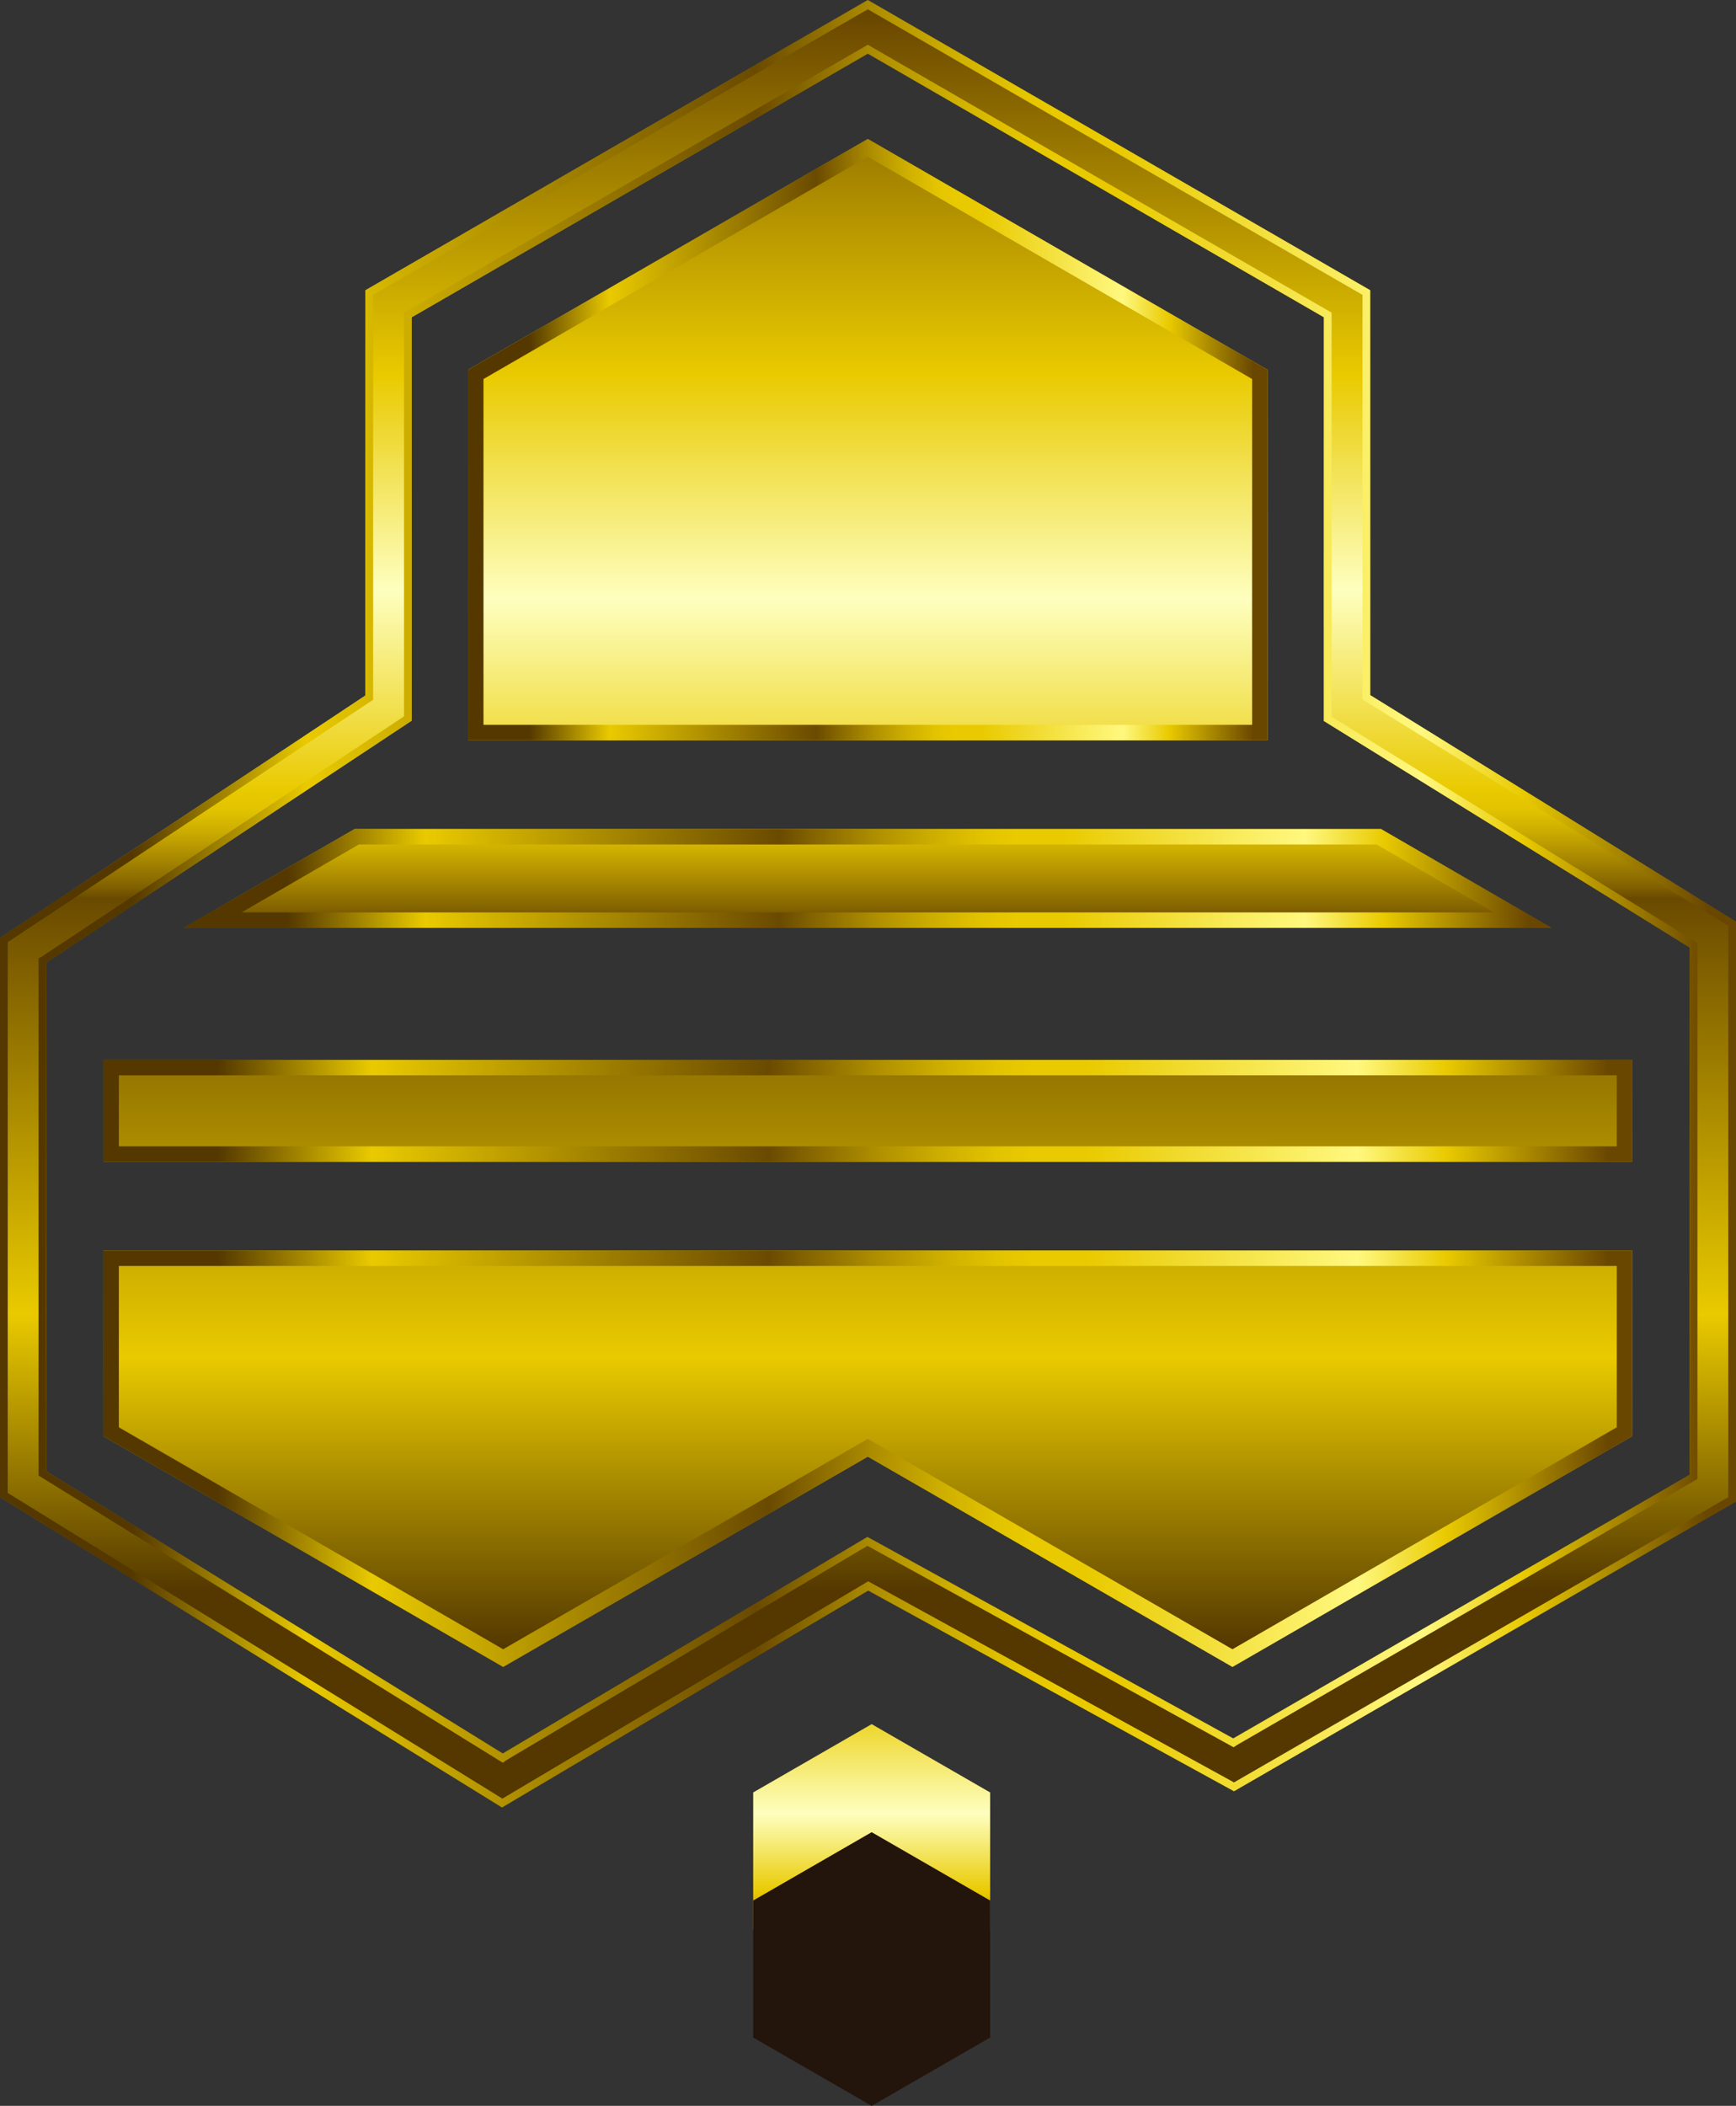 <?xml version="1.0" encoding="UTF-8" standalone="no"?>
<svg xmlns:xlink="http://www.w3.org/1999/xlink" height="272.8px" width="224.95px" xmlns="http://www.w3.org/2000/svg">
  <rect width="100%" height="100%" fill="#333333" stroke="none"/>
  <g transform="matrix(1.0, 0.0, 0.0, 1.0, 112.45, 136.4)">
    <path d="M106.5 -13.65 L59.1 -43.0 59.1 -95.3 0.0 -129.45 -59.1 -95.3 -59.1 -43.05 -106.45 -11.7 -106.45 54.2 -47.3 90.75 -0.05 62.7 47.35 88.8 106.5 54.65 106.5 -13.65 M112.5 58.1 L47.45 95.65 0.05 69.65 -47.4 97.75 -112.45 57.55 -112.45 -14.9 -65.1 -46.3 -65.1 -98.8 0.0 -136.4 65.1 -98.8 65.1 -46.35 112.5 -17.0 112.5 58.1" fill="url(#gradient0)" fill-rule="evenodd" stroke="none"/>
    <path d="M-88.65 -16.2 L-66.5 -29.0 66.5 -29.0 88.6 -16.2 -88.65 -16.2" fill="url(#gradient1)" fill-rule="evenodd" stroke="none"/>
    <path d="M0.0 -118.4 L51.8 -88.5 51.8 -40.5 -51.8 -40.5 -51.8 -88.5 0.0 -118.4" fill="url(#gradient2)" fill-rule="evenodd" stroke="none"/>
    <path d="M99.05 25.6 L99.05 49.65 47.25 79.55 0.0 52.3 -47.25 79.55 -99.05 49.65 -99.05 25.6 99.05 25.6" fill="url(#gradient3)" fill-rule="evenodd" stroke="none"/>
    <path d="M99.05 0.9 L99.05 14.1 -99.05 14.1 -99.05 0.9 99.05 0.9" fill="url(#gradient4)" fill-rule="evenodd" stroke="none"/>
    <path d="M107.5 -14.25 L107.5 55.2 47.85 89.65 47.4 89.95 -0.05 63.85 -46.8 91.6 -47.3 91.95 -107.45 54.75 -107.45 -12.25 -107.0 -12.5 -60.1 -43.6 -60.1 -95.9 0.0 -130.6 60.1 -95.9 60.1 -43.55 107.5 -14.25 M111.5 57.55 L111.5 -16.45 64.1 -45.8 64.1 -98.2 0.0 -135.2 -64.1 -98.2 -64.1 -45.75 -111.45 -14.35 -111.45 57.0 -47.35 96.6 0.05 68.45 47.45 94.5 111.5 57.55 M112.5 -17.0 L112.5 58.1 47.45 95.65 0.05 69.65 -47.4 97.75 -112.45 57.55 -112.45 -14.9 -65.1 -46.3 -65.1 -98.8 0.0 -136.4 65.1 -98.8 65.1 -46.35 112.5 -17.0 M106.5 54.65 L106.5 -13.65 59.1 -43.0 59.1 -95.3 0.0 -129.45 -59.1 -95.3 -59.1 -43.05 -106.45 -11.7 -106.45 54.2 -47.3 90.75 -0.05 62.7 47.35 88.8 106.5 54.65" fill="url(#gradient5)" fill-rule="evenodd" stroke="none"/>
    <path d="M-65.95 -27.0 L-81.15 -18.2 81.15 -18.2 65.95 -27.0 -65.95 -27.0 M-88.65 -16.2 L-66.5 -29.0 66.5 -29.0 88.6 -16.2 -88.65 -16.2" fill="url(#gradient6)" fill-rule="evenodd" stroke="none"/>
    <path d="M49.8 -87.3 L0.0 -116.1 -49.8 -87.3 -49.8 -42.5 49.8 -42.5 49.8 -87.3 M0.0 -118.4 L51.8 -88.5 51.8 -40.5 -51.8 -40.5 -51.8 -88.5 0.0 -118.4" fill="url(#gradient7)" fill-rule="evenodd" stroke="none"/>
    <path d="M97.05 48.5 L97.05 27.6 -97.05 27.6 -97.05 48.5 -47.25 77.25 0.0 50.0 47.25 77.25 97.05 48.5 M99.05 25.6 L99.05 49.65 47.25 79.55 0.0 52.3 -47.25 79.55 -99.05 49.65 -99.05 25.6 99.05 25.6" fill="url(#gradient8)" fill-rule="evenodd" stroke="none"/>
    <path d="M97.05 12.1 L97.05 2.9 -97.05 2.9 -97.05 12.1 97.05 12.1 M99.05 0.9 L99.05 14.1 -99.05 14.1 -99.05 0.9 99.05 0.9" fill="url(#gradient9)" fill-rule="evenodd" stroke="none"/>
    <path d="M15.85 113.55 L0.5 122.4 -14.85 113.55 -14.85 95.8 0.5 86.95 15.85 95.8 15.85 113.55" fill="url(#gradient10)" fill-rule="evenodd" stroke="none"/>
    <path d="M15.85 127.55 L0.5 136.4 -14.85 127.55 -14.85 109.8 0.5 100.95 15.85 109.8 15.85 127.55" fill="#23140c" fill-rule="evenodd" stroke="none"/>
  </g>
  <defs>
    <linearGradient gradientTransform="matrix(0.0, -0.127, -0.127, 0.0, 0.05, -33.55)" gradientUnits="userSpaceOnUse" id="gradient0" spreadMethod="pad" x1="-819.2" x2="819.2">
      <stop offset="0.004" stop-color="#543800"/>
      <stop offset="0.176" stop-color="#e9ca00"/>
      <stop offset="0.435" stop-color="#6a4a00"/>
      <stop offset="0.443" stop-color="#836300"/>
      <stop offset="0.463" stop-color="#af8f00"/>
      <stop offset="0.478" stop-color="#ceaf00"/>
      <stop offset="0.49" stop-color="#e2c300"/>
      <stop offset="0.502" stop-color="#e9ca00"/>
      <stop offset="0.627" stop-color="#feffbf"/>
      <stop offset="0.761" stop-color="#e9ca00"/>
      <stop offset="0.984" stop-color="#6a4700"/>
    </linearGradient>
    <linearGradient gradientTransform="matrix(0.0, -0.133, -0.133, 0.0, 0.0, -31.15)" gradientUnits="userSpaceOnUse" id="gradient1" spreadMethod="pad" x1="-819.2" x2="819.2">
      <stop offset="0.004" stop-color="#543800"/>
      <stop offset="0.176" stop-color="#e9ca00"/>
      <stop offset="0.435" stop-color="#6a4a00"/>
      <stop offset="0.443" stop-color="#836300"/>
      <stop offset="0.463" stop-color="#af8f00"/>
      <stop offset="0.478" stop-color="#ceaf00"/>
      <stop offset="0.49" stop-color="#e2c300"/>
      <stop offset="0.502" stop-color="#e9ca00"/>
      <stop offset="0.627" stop-color="#feffbf"/>
      <stop offset="0.761" stop-color="#e9ca00"/>
      <stop offset="0.984" stop-color="#6a4700"/>
    </linearGradient>
    <linearGradient gradientTransform="matrix(0.0, -0.133, -0.133, 0.0, 0.0, -31.15)" gradientUnits="userSpaceOnUse" id="gradient2" spreadMethod="pad" x1="-819.2" x2="819.2">
      <stop offset="0.004" stop-color="#543800"/>
      <stop offset="0.176" stop-color="#e9ca00"/>
      <stop offset="0.435" stop-color="#6a4a00"/>
      <stop offset="0.443" stop-color="#836300"/>
      <stop offset="0.463" stop-color="#af8f00"/>
      <stop offset="0.478" stop-color="#ceaf00"/>
      <stop offset="0.49" stop-color="#e2c300"/>
      <stop offset="0.502" stop-color="#e9ca00"/>
      <stop offset="0.627" stop-color="#feffbf"/>
      <stop offset="0.761" stop-color="#e9ca00"/>
      <stop offset="0.984" stop-color="#6a4700"/>
    </linearGradient>
    <linearGradient gradientTransform="matrix(0.0, -0.133, -0.133, 0.0, 0.0, -31.15)" gradientUnits="userSpaceOnUse" id="gradient3" spreadMethod="pad" x1="-819.2" x2="819.2">
      <stop offset="0.004" stop-color="#543800"/>
      <stop offset="0.176" stop-color="#e9ca00"/>
      <stop offset="0.435" stop-color="#6a4a00"/>
      <stop offset="0.443" stop-color="#836300"/>
      <stop offset="0.463" stop-color="#af8f00"/>
      <stop offset="0.478" stop-color="#ceaf00"/>
      <stop offset="0.49" stop-color="#e2c300"/>
      <stop offset="0.502" stop-color="#e9ca00"/>
      <stop offset="0.627" stop-color="#feffbf"/>
      <stop offset="0.761" stop-color="#e9ca00"/>
      <stop offset="0.984" stop-color="#6a4700"/>
    </linearGradient>
    <linearGradient gradientTransform="matrix(0.0, -0.133, -0.133, 0.0, 0.0, -31.15)" gradientUnits="userSpaceOnUse" id="gradient4" spreadMethod="pad" x1="-819.2" x2="819.2">
      <stop offset="0.004" stop-color="#543800"/>
      <stop offset="0.176" stop-color="#e9ca00"/>
      <stop offset="0.435" stop-color="#6a4a00"/>
      <stop offset="0.443" stop-color="#836300"/>
      <stop offset="0.463" stop-color="#af8f00"/>
      <stop offset="0.478" stop-color="#ceaf00"/>
      <stop offset="0.49" stop-color="#e2c300"/>
      <stop offset="0.502" stop-color="#e9ca00"/>
      <stop offset="0.627" stop-color="#feffbf"/>
      <stop offset="0.761" stop-color="#e9ca00"/>
      <stop offset="0.984" stop-color="#6a4700"/>
    </linearGradient>
    <linearGradient gradientTransform="matrix(0.137, 0.0, 0.0, -0.137, 0.05, -19.3)" gradientUnits="userSpaceOnUse" id="gradient5" spreadMethod="pad" x1="-819.2" x2="819.2">
      <stop offset="0.075" stop-color="#543800"/>
      <stop offset="0.176" stop-color="#e9ca00"/>
      <stop offset="0.435" stop-color="#6a4a00"/>
      <stop offset="0.459" stop-color="#836300"/>
      <stop offset="0.506" stop-color="#af8f00"/>
      <stop offset="0.549" stop-color="#ceaf00"/>
      <stop offset="0.584" stop-color="#e2c300"/>
      <stop offset="0.608" stop-color="#e9ca00"/>
      <stop offset="0.643" stop-color="#e9ca00"/>
      <stop offset="0.82" stop-color="#fff87f"/>
      <stop offset="0.878" stop-color="#e9ca00"/>
      <stop offset="0.984" stop-color="#6a4700"/>
    </linearGradient>
    <linearGradient gradientTransform="matrix(0.108, 0.0, 0.0, -0.108, 0.0, -22.6)" gradientUnits="userSpaceOnUse" id="gradient6" spreadMethod="pad" x1="-819.2" x2="819.2">
      <stop offset="0.075" stop-color="#543800"/>
      <stop offset="0.176" stop-color="#e9ca00"/>
      <stop offset="0.435" stop-color="#6a4a00"/>
      <stop offset="0.459" stop-color="#836300"/>
      <stop offset="0.506" stop-color="#af8f00"/>
      <stop offset="0.549" stop-color="#ceaf00"/>
      <stop offset="0.584" stop-color="#e2c300"/>
      <stop offset="0.608" stop-color="#e9ca00"/>
      <stop offset="0.643" stop-color="#e9ca00"/>
      <stop offset="0.82" stop-color="#fff87f"/>
      <stop offset="0.878" stop-color="#e9ca00"/>
      <stop offset="0.984" stop-color="#6a4700"/>
    </linearGradient>
    <linearGradient gradientTransform="matrix(0.063, 0.0, 0.0, -0.063, 0.0, -79.45)" gradientUnits="userSpaceOnUse" id="gradient7" spreadMethod="pad" x1="-819.2" x2="819.2">
      <stop offset="0.075" stop-color="#543800"/>
      <stop offset="0.176" stop-color="#e9ca00"/>
      <stop offset="0.435" stop-color="#6a4a00"/>
      <stop offset="0.459" stop-color="#836300"/>
      <stop offset="0.506" stop-color="#af8f00"/>
      <stop offset="0.549" stop-color="#ceaf00"/>
      <stop offset="0.584" stop-color="#e2c300"/>
      <stop offset="0.608" stop-color="#e9ca00"/>
      <stop offset="0.643" stop-color="#e9ca00"/>
      <stop offset="0.82" stop-color="#fff87f"/>
      <stop offset="0.878" stop-color="#e9ca00"/>
      <stop offset="0.984" stop-color="#6a4700"/>
    </linearGradient>
    <linearGradient gradientTransform="matrix(0.121, 0.0, 0.0, -0.121, 0.0, 52.6)" gradientUnits="userSpaceOnUse" id="gradient8" spreadMethod="pad" x1="-819.2" x2="819.2">
      <stop offset="0.075" stop-color="#543800"/>
      <stop offset="0.176" stop-color="#e9ca00"/>
      <stop offset="0.435" stop-color="#6a4a00"/>
      <stop offset="0.459" stop-color="#836300"/>
      <stop offset="0.506" stop-color="#af8f00"/>
      <stop offset="0.549" stop-color="#ceaf00"/>
      <stop offset="0.584" stop-color="#e2c300"/>
      <stop offset="0.608" stop-color="#e9ca00"/>
      <stop offset="0.643" stop-color="#e9ca00"/>
      <stop offset="0.82" stop-color="#fff87f"/>
      <stop offset="0.878" stop-color="#e9ca00"/>
      <stop offset="0.984" stop-color="#6a4700"/>
    </linearGradient>
    <linearGradient gradientTransform="matrix(0.121, 0.0, 0.0, -0.121, 0.0, 7.5)" gradientUnits="userSpaceOnUse" id="gradient9" spreadMethod="pad" x1="-819.2" x2="819.2">
      <stop offset="0.075" stop-color="#543800"/>
      <stop offset="0.176" stop-color="#e9ca00"/>
      <stop offset="0.435" stop-color="#6a4a00"/>
      <stop offset="0.459" stop-color="#836300"/>
      <stop offset="0.506" stop-color="#af8f00"/>
      <stop offset="0.549" stop-color="#ceaf00"/>
      <stop offset="0.584" stop-color="#e2c300"/>
      <stop offset="0.608" stop-color="#e9ca00"/>
      <stop offset="0.643" stop-color="#e9ca00"/>
      <stop offset="0.82" stop-color="#fff87f"/>
      <stop offset="0.878" stop-color="#e9ca00"/>
      <stop offset="0.984" stop-color="#6a4700"/>
    </linearGradient>
    <linearGradient gradientTransform="matrix(0.0, -0.069, -0.069, 0.0, 0.5, 112.9)" gradientUnits="userSpaceOnUse" id="gradient10" spreadMethod="pad" x1="-819.2" x2="819.2">
      <stop offset="0.004" stop-color="#543800"/>
      <stop offset="0.176" stop-color="#e9ca00"/>
      <stop offset="0.271" stop-color="#6a4a00"/>
      <stop offset="0.341" stop-color="#6d4d00"/>
      <stop offset="0.384" stop-color="#755500"/>
      <stop offset="0.424" stop-color="#846400"/>
      <stop offset="0.459" stop-color="#997900"/>
      <stop offset="0.49" stop-color="#b49400"/>
      <stop offset="0.522" stop-color="#d4b500"/>
      <stop offset="0.537" stop-color="#e9ca00"/>
      <stop offset="0.627" stop-color="#feffbf"/>
      <stop offset="0.761" stop-color="#e9ca00"/>
      <stop offset="0.984" stop-color="#6a4700"/>
    </linearGradient>
  </defs>
</svg>
